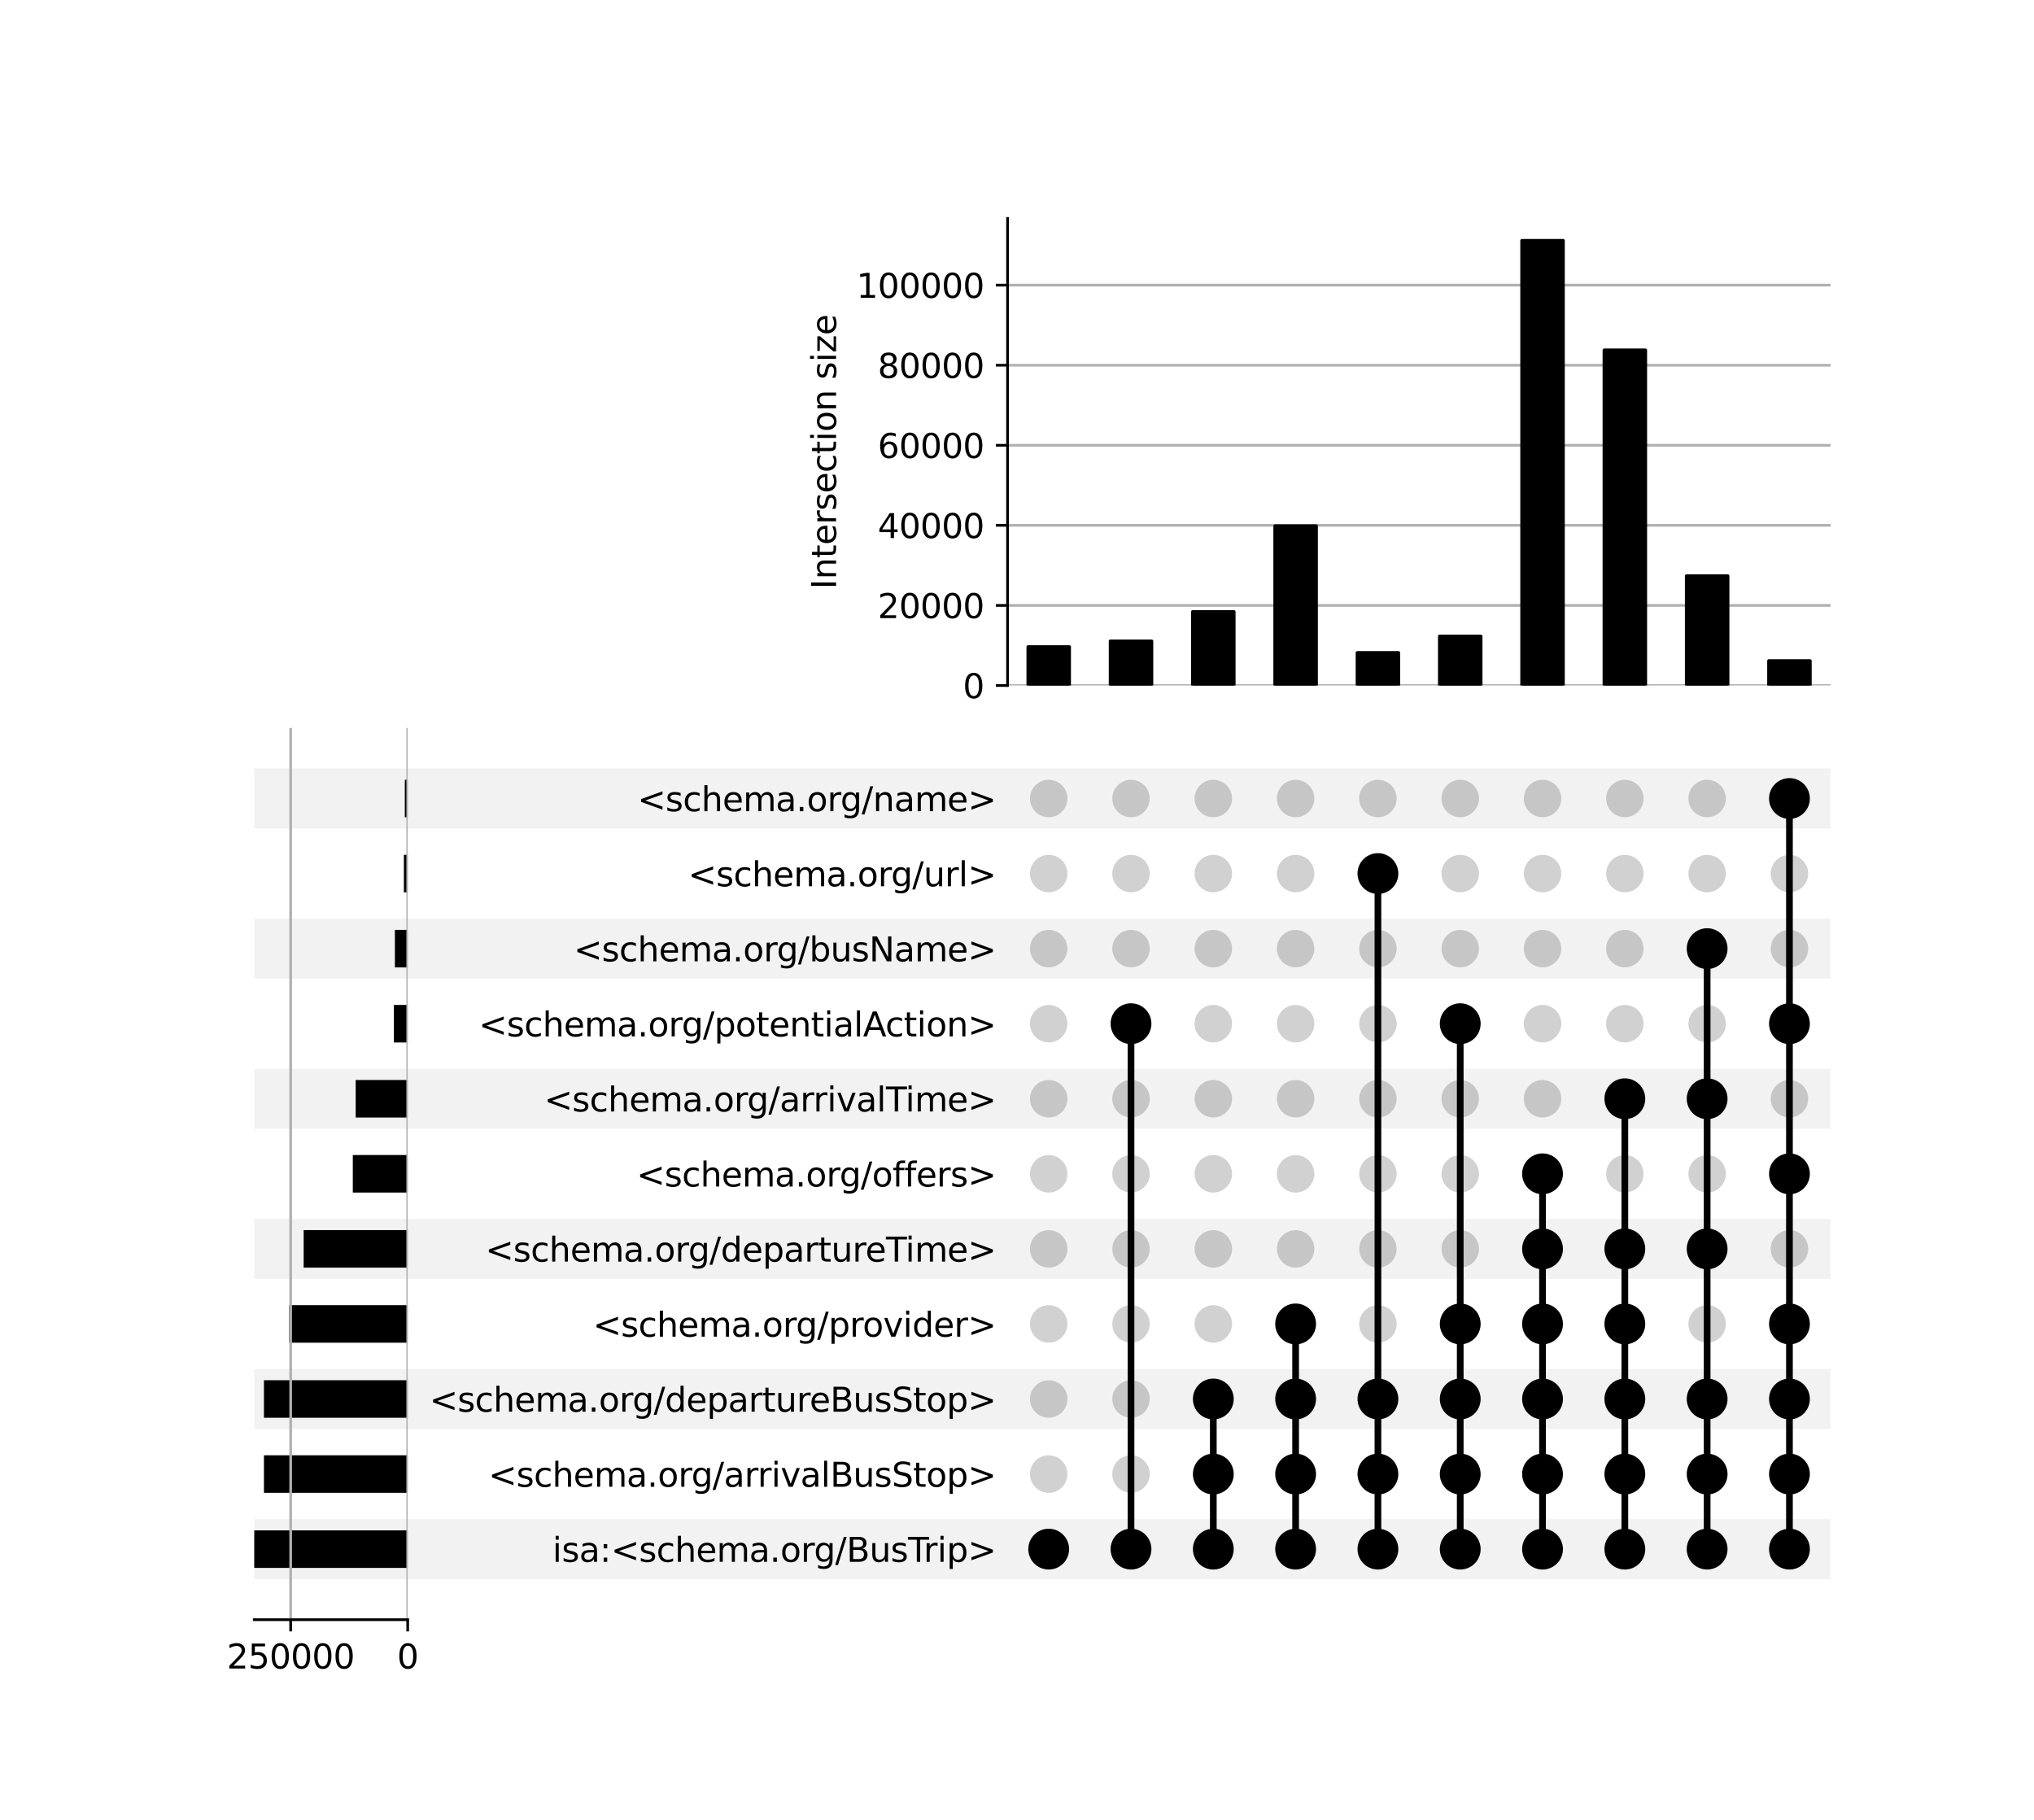 <?xml version="1.0" encoding="utf-8" standalone="no"?>
<!DOCTYPE svg PUBLIC "-//W3C//DTD SVG 1.1//EN"
  "http://www.w3.org/Graphics/SVG/1.1/DTD/svg11.dtd">
<svg xmlns:xlink="http://www.w3.org/1999/xlink" width="608pt" height="544pt" viewBox="0 0 608 544" xmlns="http://www.w3.org/2000/svg" version="1.1">
 <defs>
  <style type="text/css">*{stroke-linejoin: round; stroke-linecap: butt}</style>
 </defs>
 <g id="figure_1">
  <g id="patch_1">
   <path d="M 0 544 
L 608 544 
L 608 0 
L 0 0 
z
" style="fill: #ffffff"/>
  </g>
  <g id="axes_1">
   <g id="patch_2">
    <path d="M 76 472.044 
L 547.2 472.044 
L 547.2 454.093 
L 76 454.093 
z
" clip-path="url(#p429160c56d)" style="fill-opacity: 0.051"/>
   </g>
   <g id="patch_3">
    <path d="M 76 427.168 
L 547.2 427.168 
L 547.2 409.218 
L 76 409.218 
z
" clip-path="url(#p429160c56d)" style="fill-opacity: 0.051"/>
   </g>
   <g id="patch_4">
    <path d="M 76 382.293 
L 547.2 382.293 
L 547.2 364.343 
L 76 364.343 
z
" clip-path="url(#p429160c56d)" style="fill-opacity: 0.051"/>
   </g>
   <g id="patch_5">
    <path d="M 76 337.417 
L 547.2 337.417 
L 547.2 319.467 
L 76 319.467 
z
" clip-path="url(#p429160c56d)" style="fill-opacity: 0.051"/>
   </g>
   <g id="patch_6">
    <path d="M 76 292.542 
L 547.2 292.542 
L 547.2 274.592 
L 76 274.592 
z
" clip-path="url(#p429160c56d)" style="fill-opacity: 0.051"/>
   </g>
   <g id="patch_7">
    <path d="M 76 247.667 
L 547.2 247.667 
L 547.2 229.716 
L 76 229.716 
z
" clip-path="url(#p429160c56d)" style="fill-opacity: 0.051"/>
   </g>
   <g id="matplotlib.axis_1"/>
   <g id="matplotlib.axis_2">
    <g id="ytick_1"/>
    <g id="ytick_2"/>
    <g id="ytick_3"/>
    <g id="ytick_4"/>
    <g id="ytick_5"/>
    <g id="ytick_6"/>
    <g id="ytick_7"/>
    <g id="ytick_8"/>
    <g id="ytick_9"/>
    <g id="ytick_10"/>
    <g id="ytick_11"/>
   </g>
  </g>
  <g id="axes_2">
   <g id="matplotlib.axis_3">
    <g id="ytick_12">
     <g id="line2d_1"/>
     <g id="text_1">
      <!-- isa:&lt;schema.org/BusTrip&gt; -->
      <g transform="translate(165.136 466.868) scale(0.1 -0.1)">
       <defs>
        <path id="DejaVuSans-69" d="M 603 3500 
L 1178 3500 
L 1178 0 
L 603 0 
L 603 3500 
z
M 603 4863 
L 1178 4863 
L 1178 4134 
L 603 4134 
L 603 4863 
z
" transform="scale(0.016)"/>
        <path id="DejaVuSans-73" d="M 2834 3397 
L 2834 2853 
Q 2591 2978 2328 3040 
Q 2066 3103 1784 3103 
Q 1356 3103 1142 2972 
Q 928 2841 928 2578 
Q 928 2378 1081 2264 
Q 1234 2150 1697 2047 
L 1894 2003 
Q 2506 1872 2764 1633 
Q 3022 1394 3022 966 
Q 3022 478 2636 193 
Q 2250 -91 1575 -91 
Q 1294 -91 989 -36 
Q 684 19 347 128 
L 347 722 
Q 666 556 975 473 
Q 1284 391 1588 391 
Q 1994 391 2212 530 
Q 2431 669 2431 922 
Q 2431 1156 2273 1281 
Q 2116 1406 1581 1522 
L 1381 1569 
Q 847 1681 609 1914 
Q 372 2147 372 2553 
Q 372 3047 722 3315 
Q 1072 3584 1716 3584 
Q 2034 3584 2315 3537 
Q 2597 3491 2834 3397 
z
" transform="scale(0.016)"/>
        <path id="DejaVuSans-61" d="M 2194 1759 
Q 1497 1759 1228 1600 
Q 959 1441 959 1056 
Q 959 750 1161 570 
Q 1363 391 1709 391 
Q 2188 391 2477 730 
Q 2766 1069 2766 1631 
L 2766 1759 
L 2194 1759 
z
M 3341 1997 
L 3341 0 
L 2766 0 
L 2766 531 
Q 2569 213 2275 61 
Q 1981 -91 1556 -91 
Q 1019 -91 701 211 
Q 384 513 384 1019 
Q 384 1609 779 1909 
Q 1175 2209 1959 2209 
L 2766 2209 
L 2766 2266 
Q 2766 2663 2505 2880 
Q 2244 3097 1772 3097 
Q 1472 3097 1187 3025 
Q 903 2953 641 2809 
L 641 3341 
Q 956 3463 1253 3523 
Q 1550 3584 1831 3584 
Q 2591 3584 2966 3190 
Q 3341 2797 3341 1997 
z
" transform="scale(0.016)"/>
        <path id="DejaVuSans-3a" d="M 750 794 
L 1409 794 
L 1409 0 
L 750 0 
L 750 794 
z
M 750 3309 
L 1409 3309 
L 1409 2516 
L 750 2516 
L 750 3309 
z
" transform="scale(0.016)"/>
        <path id="DejaVuSans-3c" d="M 4684 3150 
L 1459 2003 
L 4684 863 
L 4684 294 
L 678 1747 
L 678 2266 
L 4684 3719 
L 4684 3150 
z
" transform="scale(0.016)"/>
        <path id="DejaVuSans-63" d="M 3122 3366 
L 3122 2828 
Q 2878 2963 2633 3030 
Q 2388 3097 2138 3097 
Q 1578 3097 1268 2742 
Q 959 2388 959 1747 
Q 959 1106 1268 751 
Q 1578 397 2138 397 
Q 2388 397 2633 464 
Q 2878 531 3122 666 
L 3122 134 
Q 2881 22 2623 -34 
Q 2366 -91 2075 -91 
Q 1284 -91 818 406 
Q 353 903 353 1747 
Q 353 2603 823 3093 
Q 1294 3584 2113 3584 
Q 2378 3584 2631 3529 
Q 2884 3475 3122 3366 
z
" transform="scale(0.016)"/>
        <path id="DejaVuSans-68" d="M 3513 2113 
L 3513 0 
L 2938 0 
L 2938 2094 
Q 2938 2591 2744 2837 
Q 2550 3084 2163 3084 
Q 1697 3084 1428 2787 
Q 1159 2491 1159 1978 
L 1159 0 
L 581 0 
L 581 4863 
L 1159 4863 
L 1159 2956 
Q 1366 3272 1645 3428 
Q 1925 3584 2291 3584 
Q 2894 3584 3203 3211 
Q 3513 2838 3513 2113 
z
" transform="scale(0.016)"/>
        <path id="DejaVuSans-65" d="M 3597 1894 
L 3597 1613 
L 953 1613 
Q 991 1019 1311 708 
Q 1631 397 2203 397 
Q 2534 397 2845 478 
Q 3156 559 3463 722 
L 3463 178 
Q 3153 47 2828 -22 
Q 2503 -91 2169 -91 
Q 1331 -91 842 396 
Q 353 884 353 1716 
Q 353 2575 817 3079 
Q 1281 3584 2069 3584 
Q 2775 3584 3186 3129 
Q 3597 2675 3597 1894 
z
M 3022 2063 
Q 3016 2534 2758 2815 
Q 2500 3097 2075 3097 
Q 1594 3097 1305 2825 
Q 1016 2553 972 2059 
L 3022 2063 
z
" transform="scale(0.016)"/>
        <path id="DejaVuSans-6d" d="M 3328 2828 
Q 3544 3216 3844 3400 
Q 4144 3584 4550 3584 
Q 5097 3584 5394 3201 
Q 5691 2819 5691 2113 
L 5691 0 
L 5113 0 
L 5113 2094 
Q 5113 2597 4934 2840 
Q 4756 3084 4391 3084 
Q 3944 3084 3684 2787 
Q 3425 2491 3425 1978 
L 3425 0 
L 2847 0 
L 2847 2094 
Q 2847 2600 2669 2842 
Q 2491 3084 2119 3084 
Q 1678 3084 1418 2786 
Q 1159 2488 1159 1978 
L 1159 0 
L 581 0 
L 581 3500 
L 1159 3500 
L 1159 2956 
Q 1356 3278 1631 3431 
Q 1906 3584 2284 3584 
Q 2666 3584 2933 3390 
Q 3200 3197 3328 2828 
z
" transform="scale(0.016)"/>
        <path id="DejaVuSans-2e" d="M 684 794 
L 1344 794 
L 1344 0 
L 684 0 
L 684 794 
z
" transform="scale(0.016)"/>
        <path id="DejaVuSans-6f" d="M 1959 3097 
Q 1497 3097 1228 2736 
Q 959 2375 959 1747 
Q 959 1119 1226 758 
Q 1494 397 1959 397 
Q 2419 397 2687 759 
Q 2956 1122 2956 1747 
Q 2956 2369 2687 2733 
Q 2419 3097 1959 3097 
z
M 1959 3584 
Q 2709 3584 3137 3096 
Q 3566 2609 3566 1747 
Q 3566 888 3137 398 
Q 2709 -91 1959 -91 
Q 1206 -91 779 398 
Q 353 888 353 1747 
Q 353 2609 779 3096 
Q 1206 3584 1959 3584 
z
" transform="scale(0.016)"/>
        <path id="DejaVuSans-72" d="M 2631 2963 
Q 2534 3019 2420 3045 
Q 2306 3072 2169 3072 
Q 1681 3072 1420 2755 
Q 1159 2438 1159 1844 
L 1159 0 
L 581 0 
L 581 3500 
L 1159 3500 
L 1159 2956 
Q 1341 3275 1631 3429 
Q 1922 3584 2338 3584 
Q 2397 3584 2469 3576 
Q 2541 3569 2628 3553 
L 2631 2963 
z
" transform="scale(0.016)"/>
        <path id="DejaVuSans-67" d="M 2906 1791 
Q 2906 2416 2648 2759 
Q 2391 3103 1925 3103 
Q 1463 3103 1205 2759 
Q 947 2416 947 1791 
Q 947 1169 1205 825 
Q 1463 481 1925 481 
Q 2391 481 2648 825 
Q 2906 1169 2906 1791 
z
M 3481 434 
Q 3481 -459 3084 -895 
Q 2688 -1331 1869 -1331 
Q 1566 -1331 1297 -1286 
Q 1028 -1241 775 -1147 
L 775 -588 
Q 1028 -725 1275 -790 
Q 1522 -856 1778 -856 
Q 2344 -856 2625 -561 
Q 2906 -266 2906 331 
L 2906 616 
Q 2728 306 2450 153 
Q 2172 0 1784 0 
Q 1141 0 747 490 
Q 353 981 353 1791 
Q 353 2603 747 3093 
Q 1141 3584 1784 3584 
Q 2172 3584 2450 3431 
Q 2728 3278 2906 2969 
L 2906 3500 
L 3481 3500 
L 3481 434 
z
" transform="scale(0.016)"/>
        <path id="DejaVuSans-2f" d="M 1625 4666 
L 2156 4666 
L 531 -594 
L 0 -594 
L 1625 4666 
z
" transform="scale(0.016)"/>
        <path id="DejaVuSans-42" d="M 1259 2228 
L 1259 519 
L 2272 519 
Q 2781 519 3026 730 
Q 3272 941 3272 1375 
Q 3272 1813 3026 2020 
Q 2781 2228 2272 2228 
L 1259 2228 
z
M 1259 4147 
L 1259 2741 
L 2194 2741 
Q 2656 2741 2882 2914 
Q 3109 3088 3109 3444 
Q 3109 3797 2882 3972 
Q 2656 4147 2194 4147 
L 1259 4147 
z
M 628 4666 
L 2241 4666 
Q 2963 4666 3353 4366 
Q 3744 4066 3744 3513 
Q 3744 3084 3544 2831 
Q 3344 2578 2956 2516 
Q 3422 2416 3680 2098 
Q 3938 1781 3938 1306 
Q 3938 681 3513 340 
Q 3088 0 2303 0 
L 628 0 
L 628 4666 
z
" transform="scale(0.016)"/>
        <path id="DejaVuSans-75" d="M 544 1381 
L 544 3500 
L 1119 3500 
L 1119 1403 
Q 1119 906 1312 657 
Q 1506 409 1894 409 
Q 2359 409 2629 706 
Q 2900 1003 2900 1516 
L 2900 3500 
L 3475 3500 
L 3475 0 
L 2900 0 
L 2900 538 
Q 2691 219 2414 64 
Q 2138 -91 1772 -91 
Q 1169 -91 856 284 
Q 544 659 544 1381 
z
M 1991 3584 
L 1991 3584 
z
" transform="scale(0.016)"/>
        <path id="DejaVuSans-54" d="M -19 4666 
L 3928 4666 
L 3928 4134 
L 2272 4134 
L 2272 0 
L 1638 0 
L 1638 4134 
L -19 4134 
L -19 4666 
z
" transform="scale(0.016)"/>
        <path id="DejaVuSans-70" d="M 1159 525 
L 1159 -1331 
L 581 -1331 
L 581 3500 
L 1159 3500 
L 1159 2969 
Q 1341 3281 1617 3432 
Q 1894 3584 2278 3584 
Q 2916 3584 3314 3078 
Q 3713 2572 3713 1747 
Q 3713 922 3314 415 
Q 2916 -91 2278 -91 
Q 1894 -91 1617 61 
Q 1341 213 1159 525 
z
M 3116 1747 
Q 3116 2381 2855 2742 
Q 2594 3103 2138 3103 
Q 1681 3103 1420 2742 
Q 1159 2381 1159 1747 
Q 1159 1113 1420 752 
Q 1681 391 2138 391 
Q 2594 391 2855 752 
Q 3116 1113 3116 1747 
z
" transform="scale(0.016)"/>
        <path id="DejaVuSans-3e" d="M 678 3150 
L 678 3719 
L 4684 2266 
L 4684 1747 
L 678 294 
L 678 863 
L 3897 2003 
L 678 3150 
z
" transform="scale(0.016)"/>
       </defs>
       <use xlink:href="#DejaVuSans-69"/>
       <use xlink:href="#DejaVuSans-73" x="27.783"/>
       <use xlink:href="#DejaVuSans-61" x="79.883"/>
       <use xlink:href="#DejaVuSans-3a" x="141.162"/>
       <use xlink:href="#DejaVuSans-3c" x="174.854"/>
       <use xlink:href="#DejaVuSans-73" x="258.643"/>
       <use xlink:href="#DejaVuSans-63" x="310.742"/>
       <use xlink:href="#DejaVuSans-68" x="365.723"/>
       <use xlink:href="#DejaVuSans-65" x="429.102"/>
       <use xlink:href="#DejaVuSans-6d" x="490.625"/>
       <use xlink:href="#DejaVuSans-61" x="588.037"/>
       <use xlink:href="#DejaVuSans-2e" x="649.316"/>
       <use xlink:href="#DejaVuSans-6f" x="681.104"/>
       <use xlink:href="#DejaVuSans-72" x="742.285"/>
       <use xlink:href="#DejaVuSans-67" x="781.648"/>
       <use xlink:href="#DejaVuSans-2f" x="845.125"/>
       <use xlink:href="#DejaVuSans-42" x="878.816"/>
       <use xlink:href="#DejaVuSans-75" x="947.42"/>
       <use xlink:href="#DejaVuSans-73" x="1010.799"/>
       <use xlink:href="#DejaVuSans-54" x="1062.898"/>
       <use xlink:href="#DejaVuSans-72" x="1109.232"/>
       <use xlink:href="#DejaVuSans-69" x="1150.346"/>
       <use xlink:href="#DejaVuSans-70" x="1178.129"/>
       <use xlink:href="#DejaVuSans-3e" x="1241.605"/>
      </g>
     </g>
    </g>
    <g id="ytick_13">
     <g id="line2d_2"/>
     <g id="text_2">
      <!-- &lt;schema.org/arrivalBusStop&gt; -->
      <g transform="translate(145.977 444.43) scale(0.1 -0.1)">
       <defs>
        <path id="DejaVuSans-76" d="M 191 3500 
L 800 3500 
L 1894 563 
L 2988 3500 
L 3597 3500 
L 2284 0 
L 1503 0 
L 191 3500 
z
" transform="scale(0.016)"/>
        <path id="DejaVuSans-6c" d="M 603 4863 
L 1178 4863 
L 1178 0 
L 603 0 
L 603 4863 
z
" transform="scale(0.016)"/>
        <path id="DejaVuSans-53" d="M 3425 4513 
L 3425 3897 
Q 3066 4069 2747 4153 
Q 2428 4238 2131 4238 
Q 1616 4238 1336 4038 
Q 1056 3838 1056 3469 
Q 1056 3159 1242 3001 
Q 1428 2844 1947 2747 
L 2328 2669 
Q 3034 2534 3370 2195 
Q 3706 1856 3706 1288 
Q 3706 609 3251 259 
Q 2797 -91 1919 -91 
Q 1588 -91 1214 -16 
Q 841 59 441 206 
L 441 856 
Q 825 641 1194 531 
Q 1563 422 1919 422 
Q 2459 422 2753 634 
Q 3047 847 3047 1241 
Q 3047 1584 2836 1778 
Q 2625 1972 2144 2069 
L 1759 2144 
Q 1053 2284 737 2584 
Q 422 2884 422 3419 
Q 422 4038 858 4394 
Q 1294 4750 2059 4750 
Q 2388 4750 2728 4690 
Q 3069 4631 3425 4513 
z
" transform="scale(0.016)"/>
        <path id="DejaVuSans-74" d="M 1172 4494 
L 1172 3500 
L 2356 3500 
L 2356 3053 
L 1172 3053 
L 1172 1153 
Q 1172 725 1289 603 
Q 1406 481 1766 481 
L 2356 481 
L 2356 0 
L 1766 0 
Q 1100 0 847 248 
Q 594 497 594 1153 
L 594 3053 
L 172 3053 
L 172 3500 
L 594 3500 
L 594 4494 
L 1172 4494 
z
" transform="scale(0.016)"/>
       </defs>
       <use xlink:href="#DejaVuSans-3c"/>
       <use xlink:href="#DejaVuSans-73" x="83.789"/>
       <use xlink:href="#DejaVuSans-63" x="135.889"/>
       <use xlink:href="#DejaVuSans-68" x="190.869"/>
       <use xlink:href="#DejaVuSans-65" x="254.248"/>
       <use xlink:href="#DejaVuSans-6d" x="315.771"/>
       <use xlink:href="#DejaVuSans-61" x="413.184"/>
       <use xlink:href="#DejaVuSans-2e" x="474.463"/>
       <use xlink:href="#DejaVuSans-6f" x="506.25"/>
       <use xlink:href="#DejaVuSans-72" x="567.432"/>
       <use xlink:href="#DejaVuSans-67" x="606.795"/>
       <use xlink:href="#DejaVuSans-2f" x="670.271"/>
       <use xlink:href="#DejaVuSans-61" x="703.963"/>
       <use xlink:href="#DejaVuSans-72" x="765.242"/>
       <use xlink:href="#DejaVuSans-72" x="804.605"/>
       <use xlink:href="#DejaVuSans-69" x="845.719"/>
       <use xlink:href="#DejaVuSans-76" x="873.502"/>
       <use xlink:href="#DejaVuSans-61" x="932.682"/>
       <use xlink:href="#DejaVuSans-6c" x="993.961"/>
       <use xlink:href="#DejaVuSans-42" x="1021.744"/>
       <use xlink:href="#DejaVuSans-75" x="1090.348"/>
       <use xlink:href="#DejaVuSans-73" x="1153.727"/>
       <use xlink:href="#DejaVuSans-53" x="1205.826"/>
       <use xlink:href="#DejaVuSans-74" x="1269.303"/>
       <use xlink:href="#DejaVuSans-6f" x="1308.512"/>
       <use xlink:href="#DejaVuSans-70" x="1369.693"/>
       <use xlink:href="#DejaVuSans-3e" x="1433.17"/>
      </g>
     </g>
    </g>
    <g id="ytick_14">
     <g id="line2d_3"/>
     <g id="text_3">
      <!-- &lt;schema.org/departureBusStop&gt; -->
      <g transform="translate(128.369 421.992) scale(0.1 -0.1)">
       <defs>
        <path id="DejaVuSans-64" d="M 2906 2969 
L 2906 4863 
L 3481 4863 
L 3481 0 
L 2906 0 
L 2906 525 
Q 2725 213 2448 61 
Q 2172 -91 1784 -91 
Q 1150 -91 751 415 
Q 353 922 353 1747 
Q 353 2572 751 3078 
Q 1150 3584 1784 3584 
Q 2172 3584 2448 3432 
Q 2725 3281 2906 2969 
z
M 947 1747 
Q 947 1113 1208 752 
Q 1469 391 1925 391 
Q 2381 391 2643 752 
Q 2906 1113 2906 1747 
Q 2906 2381 2643 2742 
Q 2381 3103 1925 3103 
Q 1469 3103 1208 2742 
Q 947 2381 947 1747 
z
" transform="scale(0.016)"/>
       </defs>
       <use xlink:href="#DejaVuSans-3c"/>
       <use xlink:href="#DejaVuSans-73" x="83.789"/>
       <use xlink:href="#DejaVuSans-63" x="135.889"/>
       <use xlink:href="#DejaVuSans-68" x="190.869"/>
       <use xlink:href="#DejaVuSans-65" x="254.248"/>
       <use xlink:href="#DejaVuSans-6d" x="315.771"/>
       <use xlink:href="#DejaVuSans-61" x="413.184"/>
       <use xlink:href="#DejaVuSans-2e" x="474.463"/>
       <use xlink:href="#DejaVuSans-6f" x="506.25"/>
       <use xlink:href="#DejaVuSans-72" x="567.432"/>
       <use xlink:href="#DejaVuSans-67" x="606.795"/>
       <use xlink:href="#DejaVuSans-2f" x="670.271"/>
       <use xlink:href="#DejaVuSans-64" x="703.963"/>
       <use xlink:href="#DejaVuSans-65" x="767.439"/>
       <use xlink:href="#DejaVuSans-70" x="828.963"/>
       <use xlink:href="#DejaVuSans-61" x="892.439"/>
       <use xlink:href="#DejaVuSans-72" x="953.719"/>
       <use xlink:href="#DejaVuSans-74" x="994.832"/>
       <use xlink:href="#DejaVuSans-75" x="1034.041"/>
       <use xlink:href="#DejaVuSans-72" x="1097.42"/>
       <use xlink:href="#DejaVuSans-65" x="1136.283"/>
       <use xlink:href="#DejaVuSans-42" x="1197.807"/>
       <use xlink:href="#DejaVuSans-75" x="1266.41"/>
       <use xlink:href="#DejaVuSans-73" x="1329.789"/>
       <use xlink:href="#DejaVuSans-53" x="1381.889"/>
       <use xlink:href="#DejaVuSans-74" x="1445.365"/>
       <use xlink:href="#DejaVuSans-6f" x="1484.574"/>
       <use xlink:href="#DejaVuSans-70" x="1545.756"/>
       <use xlink:href="#DejaVuSans-3e" x="1609.232"/>
      </g>
     </g>
    </g>
    <g id="ytick_15">
     <g id="line2d_4"/>
     <g id="text_4">
      <!-- &lt;schema.org/provider&gt; -->
      <g transform="translate(177.236 399.555) scale(0.1 -0.1)">
       <use xlink:href="#DejaVuSans-3c"/>
       <use xlink:href="#DejaVuSans-73" x="83.789"/>
       <use xlink:href="#DejaVuSans-63" x="135.889"/>
       <use xlink:href="#DejaVuSans-68" x="190.869"/>
       <use xlink:href="#DejaVuSans-65" x="254.248"/>
       <use xlink:href="#DejaVuSans-6d" x="315.771"/>
       <use xlink:href="#DejaVuSans-61" x="413.184"/>
       <use xlink:href="#DejaVuSans-2e" x="474.463"/>
       <use xlink:href="#DejaVuSans-6f" x="506.25"/>
       <use xlink:href="#DejaVuSans-72" x="567.432"/>
       <use xlink:href="#DejaVuSans-67" x="606.795"/>
       <use xlink:href="#DejaVuSans-2f" x="670.271"/>
       <use xlink:href="#DejaVuSans-70" x="703.963"/>
       <use xlink:href="#DejaVuSans-72" x="767.439"/>
       <use xlink:href="#DejaVuSans-6f" x="806.303"/>
       <use xlink:href="#DejaVuSans-76" x="867.484"/>
       <use xlink:href="#DejaVuSans-69" x="926.664"/>
       <use xlink:href="#DejaVuSans-64" x="954.447"/>
       <use xlink:href="#DejaVuSans-65" x="1017.924"/>
       <use xlink:href="#DejaVuSans-72" x="1079.447"/>
       <use xlink:href="#DejaVuSans-3e" x="1120.561"/>
      </g>
     </g>
    </g>
    <g id="ytick_16">
     <g id="line2d_5"/>
     <g id="text_5">
      <!-- &lt;schema.org/departureTime&gt; -->
      <g transform="translate(145.046 377.117) scale(0.1 -0.1)">
       <use xlink:href="#DejaVuSans-3c"/>
       <use xlink:href="#DejaVuSans-73" x="83.789"/>
       <use xlink:href="#DejaVuSans-63" x="135.889"/>
       <use xlink:href="#DejaVuSans-68" x="190.869"/>
       <use xlink:href="#DejaVuSans-65" x="254.248"/>
       <use xlink:href="#DejaVuSans-6d" x="315.771"/>
       <use xlink:href="#DejaVuSans-61" x="413.184"/>
       <use xlink:href="#DejaVuSans-2e" x="474.463"/>
       <use xlink:href="#DejaVuSans-6f" x="506.25"/>
       <use xlink:href="#DejaVuSans-72" x="567.432"/>
       <use xlink:href="#DejaVuSans-67" x="606.795"/>
       <use xlink:href="#DejaVuSans-2f" x="670.271"/>
       <use xlink:href="#DejaVuSans-64" x="703.963"/>
       <use xlink:href="#DejaVuSans-65" x="767.439"/>
       <use xlink:href="#DejaVuSans-70" x="828.963"/>
       <use xlink:href="#DejaVuSans-61" x="892.439"/>
       <use xlink:href="#DejaVuSans-72" x="953.719"/>
       <use xlink:href="#DejaVuSans-74" x="994.832"/>
       <use xlink:href="#DejaVuSans-75" x="1034.041"/>
       <use xlink:href="#DejaVuSans-72" x="1097.42"/>
       <use xlink:href="#DejaVuSans-65" x="1136.283"/>
       <use xlink:href="#DejaVuSans-54" x="1197.807"/>
       <use xlink:href="#DejaVuSans-69" x="1255.766"/>
       <use xlink:href="#DejaVuSans-6d" x="1283.549"/>
       <use xlink:href="#DejaVuSans-65" x="1380.961"/>
       <use xlink:href="#DejaVuSans-3e" x="1442.484"/>
      </g>
     </g>
    </g>
    <g id="ytick_17">
     <g id="line2d_6"/>
     <g id="text_6">
      <!-- &lt;schema.org/offers&gt; -->
      <g transform="translate(190.266 354.679) scale(0.1 -0.1)">
       <defs>
        <path id="DejaVuSans-66" d="M 2375 4863 
L 2375 4384 
L 1825 4384 
Q 1516 4384 1395 4259 
Q 1275 4134 1275 3809 
L 1275 3500 
L 2222 3500 
L 2222 3053 
L 1275 3053 
L 1275 0 
L 697 0 
L 697 3053 
L 147 3053 
L 147 3500 
L 697 3500 
L 697 3744 
Q 697 4328 969 4595 
Q 1241 4863 1831 4863 
L 2375 4863 
z
" transform="scale(0.016)"/>
       </defs>
       <use xlink:href="#DejaVuSans-3c"/>
       <use xlink:href="#DejaVuSans-73" x="83.789"/>
       <use xlink:href="#DejaVuSans-63" x="135.889"/>
       <use xlink:href="#DejaVuSans-68" x="190.869"/>
       <use xlink:href="#DejaVuSans-65" x="254.248"/>
       <use xlink:href="#DejaVuSans-6d" x="315.771"/>
       <use xlink:href="#DejaVuSans-61" x="413.184"/>
       <use xlink:href="#DejaVuSans-2e" x="474.463"/>
       <use xlink:href="#DejaVuSans-6f" x="506.25"/>
       <use xlink:href="#DejaVuSans-72" x="567.432"/>
       <use xlink:href="#DejaVuSans-67" x="606.795"/>
       <use xlink:href="#DejaVuSans-2f" x="670.271"/>
       <use xlink:href="#DejaVuSans-6f" x="703.963"/>
       <use xlink:href="#DejaVuSans-66" x="765.145"/>
       <use xlink:href="#DejaVuSans-66" x="800.35"/>
       <use xlink:href="#DejaVuSans-65" x="835.555"/>
       <use xlink:href="#DejaVuSans-72" x="897.078"/>
       <use xlink:href="#DejaVuSans-73" x="938.191"/>
       <use xlink:href="#DejaVuSans-3e" x="990.291"/>
      </g>
     </g>
    </g>
    <g id="ytick_18">
     <g id="line2d_7"/>
     <g id="text_7">
      <!-- &lt;schema.org/arrivalTime&gt; -->
      <g transform="translate(162.653 332.242) scale(0.1 -0.1)">
       <use xlink:href="#DejaVuSans-3c"/>
       <use xlink:href="#DejaVuSans-73" x="83.789"/>
       <use xlink:href="#DejaVuSans-63" x="135.889"/>
       <use xlink:href="#DejaVuSans-68" x="190.869"/>
       <use xlink:href="#DejaVuSans-65" x="254.248"/>
       <use xlink:href="#DejaVuSans-6d" x="315.771"/>
       <use xlink:href="#DejaVuSans-61" x="413.184"/>
       <use xlink:href="#DejaVuSans-2e" x="474.463"/>
       <use xlink:href="#DejaVuSans-6f" x="506.25"/>
       <use xlink:href="#DejaVuSans-72" x="567.432"/>
       <use xlink:href="#DejaVuSans-67" x="606.795"/>
       <use xlink:href="#DejaVuSans-2f" x="670.271"/>
       <use xlink:href="#DejaVuSans-61" x="703.963"/>
       <use xlink:href="#DejaVuSans-72" x="765.242"/>
       <use xlink:href="#DejaVuSans-72" x="804.605"/>
       <use xlink:href="#DejaVuSans-69" x="845.719"/>
       <use xlink:href="#DejaVuSans-76" x="873.502"/>
       <use xlink:href="#DejaVuSans-61" x="932.682"/>
       <use xlink:href="#DejaVuSans-6c" x="993.961"/>
       <use xlink:href="#DejaVuSans-54" x="1021.744"/>
       <use xlink:href="#DejaVuSans-69" x="1079.703"/>
       <use xlink:href="#DejaVuSans-6d" x="1107.486"/>
       <use xlink:href="#DejaVuSans-65" x="1204.898"/>
       <use xlink:href="#DejaVuSans-3e" x="1266.422"/>
      </g>
     </g>
    </g>
    <g id="ytick_19">
     <g id="line2d_8"/>
     <g id="text_8">
      <!-- &lt;schema.org/potentialAction&gt; -->
      <g transform="translate(143.097 309.804) scale(0.1 -0.1)">
       <defs>
        <path id="DejaVuSans-6e" d="M 3513 2113 
L 3513 0 
L 2938 0 
L 2938 2094 
Q 2938 2591 2744 2837 
Q 2550 3084 2163 3084 
Q 1697 3084 1428 2787 
Q 1159 2491 1159 1978 
L 1159 0 
L 581 0 
L 581 3500 
L 1159 3500 
L 1159 2956 
Q 1366 3272 1645 3428 
Q 1925 3584 2291 3584 
Q 2894 3584 3203 3211 
Q 3513 2838 3513 2113 
z
" transform="scale(0.016)"/>
        <path id="DejaVuSans-41" d="M 2188 4044 
L 1331 1722 
L 3047 1722 
L 2188 4044 
z
M 1831 4666 
L 2547 4666 
L 4325 0 
L 3669 0 
L 3244 1197 
L 1141 1197 
L 716 0 
L 50 0 
L 1831 4666 
z
" transform="scale(0.016)"/>
       </defs>
       <use xlink:href="#DejaVuSans-3c"/>
       <use xlink:href="#DejaVuSans-73" x="83.789"/>
       <use xlink:href="#DejaVuSans-63" x="135.889"/>
       <use xlink:href="#DejaVuSans-68" x="190.869"/>
       <use xlink:href="#DejaVuSans-65" x="254.248"/>
       <use xlink:href="#DejaVuSans-6d" x="315.771"/>
       <use xlink:href="#DejaVuSans-61" x="413.184"/>
       <use xlink:href="#DejaVuSans-2e" x="474.463"/>
       <use xlink:href="#DejaVuSans-6f" x="506.25"/>
       <use xlink:href="#DejaVuSans-72" x="567.432"/>
       <use xlink:href="#DejaVuSans-67" x="606.795"/>
       <use xlink:href="#DejaVuSans-2f" x="670.271"/>
       <use xlink:href="#DejaVuSans-70" x="703.963"/>
       <use xlink:href="#DejaVuSans-6f" x="767.439"/>
       <use xlink:href="#DejaVuSans-74" x="828.621"/>
       <use xlink:href="#DejaVuSans-65" x="867.83"/>
       <use xlink:href="#DejaVuSans-6e" x="929.354"/>
       <use xlink:href="#DejaVuSans-74" x="992.732"/>
       <use xlink:href="#DejaVuSans-69" x="1031.941"/>
       <use xlink:href="#DejaVuSans-61" x="1059.725"/>
       <use xlink:href="#DejaVuSans-6c" x="1121.004"/>
       <use xlink:href="#DejaVuSans-41" x="1148.787"/>
       <use xlink:href="#DejaVuSans-63" x="1215.445"/>
       <use xlink:href="#DejaVuSans-74" x="1270.426"/>
       <use xlink:href="#DejaVuSans-69" x="1309.635"/>
       <use xlink:href="#DejaVuSans-6f" x="1337.418"/>
       <use xlink:href="#DejaVuSans-6e" x="1398.6"/>
       <use xlink:href="#DejaVuSans-3e" x="1461.979"/>
      </g>
     </g>
    </g>
    <g id="ytick_20">
     <g id="line2d_9"/>
     <g id="text_9">
      <!-- &lt;schema.org/busName&gt; -->
      <g transform="translate(171.5 287.366) scale(0.1 -0.1)">
       <defs>
        <path id="DejaVuSans-62" d="M 3116 1747 
Q 3116 2381 2855 2742 
Q 2594 3103 2138 3103 
Q 1681 3103 1420 2742 
Q 1159 2381 1159 1747 
Q 1159 1113 1420 752 
Q 1681 391 2138 391 
Q 2594 391 2855 752 
Q 3116 1113 3116 1747 
z
M 1159 2969 
Q 1341 3281 1617 3432 
Q 1894 3584 2278 3584 
Q 2916 3584 3314 3078 
Q 3713 2572 3713 1747 
Q 3713 922 3314 415 
Q 2916 -91 2278 -91 
Q 1894 -91 1617 61 
Q 1341 213 1159 525 
L 1159 0 
L 581 0 
L 581 4863 
L 1159 4863 
L 1159 2969 
z
" transform="scale(0.016)"/>
        <path id="DejaVuSans-4e" d="M 628 4666 
L 1478 4666 
L 3547 763 
L 3547 4666 
L 4159 4666 
L 4159 0 
L 3309 0 
L 1241 3903 
L 1241 0 
L 628 0 
L 628 4666 
z
" transform="scale(0.016)"/>
       </defs>
       <use xlink:href="#DejaVuSans-3c"/>
       <use xlink:href="#DejaVuSans-73" x="83.789"/>
       <use xlink:href="#DejaVuSans-63" x="135.889"/>
       <use xlink:href="#DejaVuSans-68" x="190.869"/>
       <use xlink:href="#DejaVuSans-65" x="254.248"/>
       <use xlink:href="#DejaVuSans-6d" x="315.771"/>
       <use xlink:href="#DejaVuSans-61" x="413.184"/>
       <use xlink:href="#DejaVuSans-2e" x="474.463"/>
       <use xlink:href="#DejaVuSans-6f" x="506.25"/>
       <use xlink:href="#DejaVuSans-72" x="567.432"/>
       <use xlink:href="#DejaVuSans-67" x="606.795"/>
       <use xlink:href="#DejaVuSans-2f" x="670.271"/>
       <use xlink:href="#DejaVuSans-62" x="703.963"/>
       <use xlink:href="#DejaVuSans-75" x="767.439"/>
       <use xlink:href="#DejaVuSans-73" x="830.818"/>
       <use xlink:href="#DejaVuSans-4e" x="882.918"/>
       <use xlink:href="#DejaVuSans-61" x="957.723"/>
       <use xlink:href="#DejaVuSans-6d" x="1019.002"/>
       <use xlink:href="#DejaVuSans-65" x="1116.414"/>
       <use xlink:href="#DejaVuSans-3e" x="1177.938"/>
      </g>
     </g>
    </g>
    <g id="ytick_21">
     <g id="line2d_10"/>
     <g id="text_10">
      <!-- &lt;schema.org/url&gt; -->
      <g transform="translate(205.672 264.928) scale(0.1 -0.1)">
       <use xlink:href="#DejaVuSans-3c"/>
       <use xlink:href="#DejaVuSans-73" x="83.789"/>
       <use xlink:href="#DejaVuSans-63" x="135.889"/>
       <use xlink:href="#DejaVuSans-68" x="190.869"/>
       <use xlink:href="#DejaVuSans-65" x="254.248"/>
       <use xlink:href="#DejaVuSans-6d" x="315.771"/>
       <use xlink:href="#DejaVuSans-61" x="413.184"/>
       <use xlink:href="#DejaVuSans-2e" x="474.463"/>
       <use xlink:href="#DejaVuSans-6f" x="506.25"/>
       <use xlink:href="#DejaVuSans-72" x="567.432"/>
       <use xlink:href="#DejaVuSans-67" x="606.795"/>
       <use xlink:href="#DejaVuSans-2f" x="670.271"/>
       <use xlink:href="#DejaVuSans-75" x="703.963"/>
       <use xlink:href="#DejaVuSans-72" x="767.342"/>
       <use xlink:href="#DejaVuSans-6c" x="808.455"/>
       <use xlink:href="#DejaVuSans-3e" x="836.238"/>
      </g>
     </g>
    </g>
    <g id="ytick_22">
     <g id="line2d_11"/>
     <g id="text_11">
      <!-- &lt;schema.org/name&gt; -->
      <g transform="translate(190.539 242.491) scale(0.1 -0.1)">
       <use xlink:href="#DejaVuSans-3c"/>
       <use xlink:href="#DejaVuSans-73" x="83.789"/>
       <use xlink:href="#DejaVuSans-63" x="135.889"/>
       <use xlink:href="#DejaVuSans-68" x="190.869"/>
       <use xlink:href="#DejaVuSans-65" x="254.248"/>
       <use xlink:href="#DejaVuSans-6d" x="315.771"/>
       <use xlink:href="#DejaVuSans-61" x="413.184"/>
       <use xlink:href="#DejaVuSans-2e" x="474.463"/>
       <use xlink:href="#DejaVuSans-6f" x="506.25"/>
       <use xlink:href="#DejaVuSans-72" x="567.432"/>
       <use xlink:href="#DejaVuSans-67" x="606.795"/>
       <use xlink:href="#DejaVuSans-2f" x="670.271"/>
       <use xlink:href="#DejaVuSans-6e" x="703.963"/>
       <use xlink:href="#DejaVuSans-61" x="767.342"/>
       <use xlink:href="#DejaVuSans-6d" x="828.621"/>
       <use xlink:href="#DejaVuSans-65" x="926.033"/>
       <use xlink:href="#DejaVuSans-3e" x="987.557"/>
      </g>
     </g>
    </g>
   </g>
   <g id="LineCollection_1">
    <path d="M 313.476 463.069 
L 313.476 463.069 
" clip-path="url(#pb3615f47fd)" style="fill: none; stroke: #000000; stroke-width: 2"/>
    <path d="M 338.079 463.069 
L 338.079 306.005 
" clip-path="url(#pb3615f47fd)" style="fill: none; stroke: #000000; stroke-width: 2"/>
    <path d="M 362.681 463.069 
L 362.681 418.193 
" clip-path="url(#pb3615f47fd)" style="fill: none; stroke: #000000; stroke-width: 2"/>
    <path d="M 387.284 463.069 
L 387.284 395.755 
" clip-path="url(#pb3615f47fd)" style="fill: none; stroke: #000000; stroke-width: 2"/>
    <path d="M 411.886 463.069 
L 411.886 261.129 
" clip-path="url(#pb3615f47fd)" style="fill: none; stroke: #000000; stroke-width: 2"/>
    <path d="M 436.489 463.069 
L 436.489 306.005 
" clip-path="url(#pb3615f47fd)" style="fill: none; stroke: #000000; stroke-width: 2"/>
    <path d="M 461.091 463.069 
L 461.091 350.88 
" clip-path="url(#pb3615f47fd)" style="fill: none; stroke: #000000; stroke-width: 2"/>
    <path d="M 485.694 463.069 
L 485.694 328.442 
" clip-path="url(#pb3615f47fd)" style="fill: none; stroke: #000000; stroke-width: 2"/>
    <path d="M 510.296 463.069 
L 510.296 283.567 
" clip-path="url(#pb3615f47fd)" style="fill: none; stroke: #000000; stroke-width: 2"/>
    <path d="M 534.899 463.069 
L 534.899 238.691 
" clip-path="url(#pb3615f47fd)" style="fill: none; stroke: #000000; stroke-width: 2"/>
   </g>
   <g id="PathCollection_1">
    <defs>
     <path id="C0_0_cd1669ff3c" d="M 0 5.6 
C 1.485 5.6 2.91 5.01 3.96 3.96 
C 5.01 2.91 5.6 1.485 5.6 -0 
C 5.6 -1.485 5.01 -2.91 3.96 -3.96 
C 2.91 -5.01 1.485 -5.6 0 -5.6 
C -1.485 -5.6 -2.91 -5.01 -3.96 -3.96 
C -5.01 -2.91 -5.6 -1.485 -5.6 0 
C -5.6 1.485 -5.01 2.91 -3.96 3.96 
C -2.91 5.01 -1.485 5.6 0 5.6 
z
"/>
    </defs>
    <g clip-path="url(#pb3615f47fd)">
     <use xlink:href="#C0_0_cd1669ff3c" x="313.476" y="463.069" style="stroke: #000000"/>
    </g>
    <g clip-path="url(#pb3615f47fd)">
     <use xlink:href="#C0_0_cd1669ff3c" x="313.476" y="440.631" style="fill-opacity: 0.18"/>
    </g>
    <g clip-path="url(#pb3615f47fd)">
     <use xlink:href="#C0_0_cd1669ff3c" x="313.476" y="418.193" style="fill-opacity: 0.18"/>
    </g>
    <g clip-path="url(#pb3615f47fd)">
     <use xlink:href="#C0_0_cd1669ff3c" x="313.476" y="395.755" style="fill-opacity: 0.18"/>
    </g>
    <g clip-path="url(#pb3615f47fd)">
     <use xlink:href="#C0_0_cd1669ff3c" x="313.476" y="373.318" style="fill-opacity: 0.18"/>
    </g>
    <g clip-path="url(#pb3615f47fd)">
     <use xlink:href="#C0_0_cd1669ff3c" x="313.476" y="350.88" style="fill-opacity: 0.18"/>
    </g>
    <g clip-path="url(#pb3615f47fd)">
     <use xlink:href="#C0_0_cd1669ff3c" x="313.476" y="328.442" style="fill-opacity: 0.18"/>
    </g>
    <g clip-path="url(#pb3615f47fd)">
     <use xlink:href="#C0_0_cd1669ff3c" x="313.476" y="306.005" style="fill-opacity: 0.18"/>
    </g>
    <g clip-path="url(#pb3615f47fd)">
     <use xlink:href="#C0_0_cd1669ff3c" x="313.476" y="283.567" style="fill-opacity: 0.18"/>
    </g>
    <g clip-path="url(#pb3615f47fd)">
     <use xlink:href="#C0_0_cd1669ff3c" x="313.476" y="261.129" style="fill-opacity: 0.18"/>
    </g>
    <g clip-path="url(#pb3615f47fd)">
     <use xlink:href="#C0_0_cd1669ff3c" x="313.476" y="238.691" style="fill-opacity: 0.18"/>
    </g>
    <g clip-path="url(#pb3615f47fd)">
     <use xlink:href="#C0_0_cd1669ff3c" x="338.079" y="463.069" style="stroke: #000000"/>
    </g>
    <g clip-path="url(#pb3615f47fd)">
     <use xlink:href="#C0_0_cd1669ff3c" x="338.079" y="440.631" style="fill-opacity: 0.18"/>
    </g>
    <g clip-path="url(#pb3615f47fd)">
     <use xlink:href="#C0_0_cd1669ff3c" x="338.079" y="418.193" style="fill-opacity: 0.18"/>
    </g>
    <g clip-path="url(#pb3615f47fd)">
     <use xlink:href="#C0_0_cd1669ff3c" x="338.079" y="395.755" style="fill-opacity: 0.18"/>
    </g>
    <g clip-path="url(#pb3615f47fd)">
     <use xlink:href="#C0_0_cd1669ff3c" x="338.079" y="373.318" style="fill-opacity: 0.18"/>
    </g>
    <g clip-path="url(#pb3615f47fd)">
     <use xlink:href="#C0_0_cd1669ff3c" x="338.079" y="350.88" style="fill-opacity: 0.18"/>
    </g>
    <g clip-path="url(#pb3615f47fd)">
     <use xlink:href="#C0_0_cd1669ff3c" x="338.079" y="328.442" style="fill-opacity: 0.18"/>
    </g>
    <g clip-path="url(#pb3615f47fd)">
     <use xlink:href="#C0_0_cd1669ff3c" x="338.079" y="306.005" style="stroke: #000000"/>
    </g>
    <g clip-path="url(#pb3615f47fd)">
     <use xlink:href="#C0_0_cd1669ff3c" x="338.079" y="283.567" style="fill-opacity: 0.18"/>
    </g>
    <g clip-path="url(#pb3615f47fd)">
     <use xlink:href="#C0_0_cd1669ff3c" x="338.079" y="261.129" style="fill-opacity: 0.18"/>
    </g>
    <g clip-path="url(#pb3615f47fd)">
     <use xlink:href="#C0_0_cd1669ff3c" x="338.079" y="238.691" style="fill-opacity: 0.18"/>
    </g>
    <g clip-path="url(#pb3615f47fd)">
     <use xlink:href="#C0_0_cd1669ff3c" x="362.681" y="463.069" style="stroke: #000000"/>
    </g>
    <g clip-path="url(#pb3615f47fd)">
     <use xlink:href="#C0_0_cd1669ff3c" x="362.681" y="440.631" style="stroke: #000000"/>
    </g>
    <g clip-path="url(#pb3615f47fd)">
     <use xlink:href="#C0_0_cd1669ff3c" x="362.681" y="418.193" style="stroke: #000000"/>
    </g>
    <g clip-path="url(#pb3615f47fd)">
     <use xlink:href="#C0_0_cd1669ff3c" x="362.681" y="395.755" style="fill-opacity: 0.18"/>
    </g>
    <g clip-path="url(#pb3615f47fd)">
     <use xlink:href="#C0_0_cd1669ff3c" x="362.681" y="373.318" style="fill-opacity: 0.18"/>
    </g>
    <g clip-path="url(#pb3615f47fd)">
     <use xlink:href="#C0_0_cd1669ff3c" x="362.681" y="350.88" style="fill-opacity: 0.18"/>
    </g>
    <g clip-path="url(#pb3615f47fd)">
     <use xlink:href="#C0_0_cd1669ff3c" x="362.681" y="328.442" style="fill-opacity: 0.18"/>
    </g>
    <g clip-path="url(#pb3615f47fd)">
     <use xlink:href="#C0_0_cd1669ff3c" x="362.681" y="306.005" style="fill-opacity: 0.18"/>
    </g>
    <g clip-path="url(#pb3615f47fd)">
     <use xlink:href="#C0_0_cd1669ff3c" x="362.681" y="283.567" style="fill-opacity: 0.18"/>
    </g>
    <g clip-path="url(#pb3615f47fd)">
     <use xlink:href="#C0_0_cd1669ff3c" x="362.681" y="261.129" style="fill-opacity: 0.18"/>
    </g>
    <g clip-path="url(#pb3615f47fd)">
     <use xlink:href="#C0_0_cd1669ff3c" x="362.681" y="238.691" style="fill-opacity: 0.18"/>
    </g>
    <g clip-path="url(#pb3615f47fd)">
     <use xlink:href="#C0_0_cd1669ff3c" x="387.284" y="463.069" style="stroke: #000000"/>
    </g>
    <g clip-path="url(#pb3615f47fd)">
     <use xlink:href="#C0_0_cd1669ff3c" x="387.284" y="440.631" style="stroke: #000000"/>
    </g>
    <g clip-path="url(#pb3615f47fd)">
     <use xlink:href="#C0_0_cd1669ff3c" x="387.284" y="418.193" style="stroke: #000000"/>
    </g>
    <g clip-path="url(#pb3615f47fd)">
     <use xlink:href="#C0_0_cd1669ff3c" x="387.284" y="395.755" style="stroke: #000000"/>
    </g>
    <g clip-path="url(#pb3615f47fd)">
     <use xlink:href="#C0_0_cd1669ff3c" x="387.284" y="373.318" style="fill-opacity: 0.18"/>
    </g>
    <g clip-path="url(#pb3615f47fd)">
     <use xlink:href="#C0_0_cd1669ff3c" x="387.284" y="350.88" style="fill-opacity: 0.18"/>
    </g>
    <g clip-path="url(#pb3615f47fd)">
     <use xlink:href="#C0_0_cd1669ff3c" x="387.284" y="328.442" style="fill-opacity: 0.18"/>
    </g>
    <g clip-path="url(#pb3615f47fd)">
     <use xlink:href="#C0_0_cd1669ff3c" x="387.284" y="306.005" style="fill-opacity: 0.18"/>
    </g>
    <g clip-path="url(#pb3615f47fd)">
     <use xlink:href="#C0_0_cd1669ff3c" x="387.284" y="283.567" style="fill-opacity: 0.18"/>
    </g>
    <g clip-path="url(#pb3615f47fd)">
     <use xlink:href="#C0_0_cd1669ff3c" x="387.284" y="261.129" style="fill-opacity: 0.18"/>
    </g>
    <g clip-path="url(#pb3615f47fd)">
     <use xlink:href="#C0_0_cd1669ff3c" x="387.284" y="238.691" style="fill-opacity: 0.18"/>
    </g>
    <g clip-path="url(#pb3615f47fd)">
     <use xlink:href="#C0_0_cd1669ff3c" x="411.886" y="463.069" style="stroke: #000000"/>
    </g>
    <g clip-path="url(#pb3615f47fd)">
     <use xlink:href="#C0_0_cd1669ff3c" x="411.886" y="440.631" style="stroke: #000000"/>
    </g>
    <g clip-path="url(#pb3615f47fd)">
     <use xlink:href="#C0_0_cd1669ff3c" x="411.886" y="418.193" style="stroke: #000000"/>
    </g>
    <g clip-path="url(#pb3615f47fd)">
     <use xlink:href="#C0_0_cd1669ff3c" x="411.886" y="395.755" style="fill-opacity: 0.18"/>
    </g>
    <g clip-path="url(#pb3615f47fd)">
     <use xlink:href="#C0_0_cd1669ff3c" x="411.886" y="373.318" style="fill-opacity: 0.18"/>
    </g>
    <g clip-path="url(#pb3615f47fd)">
     <use xlink:href="#C0_0_cd1669ff3c" x="411.886" y="350.88" style="fill-opacity: 0.18"/>
    </g>
    <g clip-path="url(#pb3615f47fd)">
     <use xlink:href="#C0_0_cd1669ff3c" x="411.886" y="328.442" style="fill-opacity: 0.18"/>
    </g>
    <g clip-path="url(#pb3615f47fd)">
     <use xlink:href="#C0_0_cd1669ff3c" x="411.886" y="306.005" style="fill-opacity: 0.18"/>
    </g>
    <g clip-path="url(#pb3615f47fd)">
     <use xlink:href="#C0_0_cd1669ff3c" x="411.886" y="283.567" style="fill-opacity: 0.18"/>
    </g>
    <g clip-path="url(#pb3615f47fd)">
     <use xlink:href="#C0_0_cd1669ff3c" x="411.886" y="261.129" style="stroke: #000000"/>
    </g>
    <g clip-path="url(#pb3615f47fd)">
     <use xlink:href="#C0_0_cd1669ff3c" x="411.886" y="238.691" style="fill-opacity: 0.18"/>
    </g>
    <g clip-path="url(#pb3615f47fd)">
     <use xlink:href="#C0_0_cd1669ff3c" x="436.489" y="463.069" style="stroke: #000000"/>
    </g>
    <g clip-path="url(#pb3615f47fd)">
     <use xlink:href="#C0_0_cd1669ff3c" x="436.489" y="440.631" style="stroke: #000000"/>
    </g>
    <g clip-path="url(#pb3615f47fd)">
     <use xlink:href="#C0_0_cd1669ff3c" x="436.489" y="418.193" style="stroke: #000000"/>
    </g>
    <g clip-path="url(#pb3615f47fd)">
     <use xlink:href="#C0_0_cd1669ff3c" x="436.489" y="395.755" style="stroke: #000000"/>
    </g>
    <g clip-path="url(#pb3615f47fd)">
     <use xlink:href="#C0_0_cd1669ff3c" x="436.489" y="373.318" style="fill-opacity: 0.18"/>
    </g>
    <g clip-path="url(#pb3615f47fd)">
     <use xlink:href="#C0_0_cd1669ff3c" x="436.489" y="350.88" style="fill-opacity: 0.18"/>
    </g>
    <g clip-path="url(#pb3615f47fd)">
     <use xlink:href="#C0_0_cd1669ff3c" x="436.489" y="328.442" style="fill-opacity: 0.18"/>
    </g>
    <g clip-path="url(#pb3615f47fd)">
     <use xlink:href="#C0_0_cd1669ff3c" x="436.489" y="306.005" style="stroke: #000000"/>
    </g>
    <g clip-path="url(#pb3615f47fd)">
     <use xlink:href="#C0_0_cd1669ff3c" x="436.489" y="283.567" style="fill-opacity: 0.18"/>
    </g>
    <g clip-path="url(#pb3615f47fd)">
     <use xlink:href="#C0_0_cd1669ff3c" x="436.489" y="261.129" style="fill-opacity: 0.18"/>
    </g>
    <g clip-path="url(#pb3615f47fd)">
     <use xlink:href="#C0_0_cd1669ff3c" x="436.489" y="238.691" style="fill-opacity: 0.18"/>
    </g>
    <g clip-path="url(#pb3615f47fd)">
     <use xlink:href="#C0_0_cd1669ff3c" x="461.091" y="463.069" style="stroke: #000000"/>
    </g>
    <g clip-path="url(#pb3615f47fd)">
     <use xlink:href="#C0_0_cd1669ff3c" x="461.091" y="440.631" style="stroke: #000000"/>
    </g>
    <g clip-path="url(#pb3615f47fd)">
     <use xlink:href="#C0_0_cd1669ff3c" x="461.091" y="418.193" style="stroke: #000000"/>
    </g>
    <g clip-path="url(#pb3615f47fd)">
     <use xlink:href="#C0_0_cd1669ff3c" x="461.091" y="395.755" style="stroke: #000000"/>
    </g>
    <g clip-path="url(#pb3615f47fd)">
     <use xlink:href="#C0_0_cd1669ff3c" x="461.091" y="373.318" style="stroke: #000000"/>
    </g>
    <g clip-path="url(#pb3615f47fd)">
     <use xlink:href="#C0_0_cd1669ff3c" x="461.091" y="350.88" style="stroke: #000000"/>
    </g>
    <g clip-path="url(#pb3615f47fd)">
     <use xlink:href="#C0_0_cd1669ff3c" x="461.091" y="328.442" style="fill-opacity: 0.18"/>
    </g>
    <g clip-path="url(#pb3615f47fd)">
     <use xlink:href="#C0_0_cd1669ff3c" x="461.091" y="306.005" style="fill-opacity: 0.18"/>
    </g>
    <g clip-path="url(#pb3615f47fd)">
     <use xlink:href="#C0_0_cd1669ff3c" x="461.091" y="283.567" style="fill-opacity: 0.18"/>
    </g>
    <g clip-path="url(#pb3615f47fd)">
     <use xlink:href="#C0_0_cd1669ff3c" x="461.091" y="261.129" style="fill-opacity: 0.18"/>
    </g>
    <g clip-path="url(#pb3615f47fd)">
     <use xlink:href="#C0_0_cd1669ff3c" x="461.091" y="238.691" style="fill-opacity: 0.18"/>
    </g>
    <g clip-path="url(#pb3615f47fd)">
     <use xlink:href="#C0_0_cd1669ff3c" x="485.694" y="463.069" style="stroke: #000000"/>
    </g>
    <g clip-path="url(#pb3615f47fd)">
     <use xlink:href="#C0_0_cd1669ff3c" x="485.694" y="440.631" style="stroke: #000000"/>
    </g>
    <g clip-path="url(#pb3615f47fd)">
     <use xlink:href="#C0_0_cd1669ff3c" x="485.694" y="418.193" style="stroke: #000000"/>
    </g>
    <g clip-path="url(#pb3615f47fd)">
     <use xlink:href="#C0_0_cd1669ff3c" x="485.694" y="395.755" style="stroke: #000000"/>
    </g>
    <g clip-path="url(#pb3615f47fd)">
     <use xlink:href="#C0_0_cd1669ff3c" x="485.694" y="373.318" style="stroke: #000000"/>
    </g>
    <g clip-path="url(#pb3615f47fd)">
     <use xlink:href="#C0_0_cd1669ff3c" x="485.694" y="350.88" style="fill-opacity: 0.18"/>
    </g>
    <g clip-path="url(#pb3615f47fd)">
     <use xlink:href="#C0_0_cd1669ff3c" x="485.694" y="328.442" style="stroke: #000000"/>
    </g>
    <g clip-path="url(#pb3615f47fd)">
     <use xlink:href="#C0_0_cd1669ff3c" x="485.694" y="306.005" style="fill-opacity: 0.18"/>
    </g>
    <g clip-path="url(#pb3615f47fd)">
     <use xlink:href="#C0_0_cd1669ff3c" x="485.694" y="283.567" style="fill-opacity: 0.18"/>
    </g>
    <g clip-path="url(#pb3615f47fd)">
     <use xlink:href="#C0_0_cd1669ff3c" x="485.694" y="261.129" style="fill-opacity: 0.18"/>
    </g>
    <g clip-path="url(#pb3615f47fd)">
     <use xlink:href="#C0_0_cd1669ff3c" x="485.694" y="238.691" style="fill-opacity: 0.18"/>
    </g>
    <g clip-path="url(#pb3615f47fd)">
     <use xlink:href="#C0_0_cd1669ff3c" x="510.296" y="463.069" style="stroke: #000000"/>
    </g>
    <g clip-path="url(#pb3615f47fd)">
     <use xlink:href="#C0_0_cd1669ff3c" x="510.296" y="440.631" style="stroke: #000000"/>
    </g>
    <g clip-path="url(#pb3615f47fd)">
     <use xlink:href="#C0_0_cd1669ff3c" x="510.296" y="418.193" style="stroke: #000000"/>
    </g>
    <g clip-path="url(#pb3615f47fd)">
     <use xlink:href="#C0_0_cd1669ff3c" x="510.296" y="395.755" style="fill-opacity: 0.18"/>
    </g>
    <g clip-path="url(#pb3615f47fd)">
     <use xlink:href="#C0_0_cd1669ff3c" x="510.296" y="373.318" style="stroke: #000000"/>
    </g>
    <g clip-path="url(#pb3615f47fd)">
     <use xlink:href="#C0_0_cd1669ff3c" x="510.296" y="350.88" style="fill-opacity: 0.18"/>
    </g>
    <g clip-path="url(#pb3615f47fd)">
     <use xlink:href="#C0_0_cd1669ff3c" x="510.296" y="328.442" style="stroke: #000000"/>
    </g>
    <g clip-path="url(#pb3615f47fd)">
     <use xlink:href="#C0_0_cd1669ff3c" x="510.296" y="306.005" style="fill-opacity: 0.18"/>
    </g>
    <g clip-path="url(#pb3615f47fd)">
     <use xlink:href="#C0_0_cd1669ff3c" x="510.296" y="283.567" style="stroke: #000000"/>
    </g>
    <g clip-path="url(#pb3615f47fd)">
     <use xlink:href="#C0_0_cd1669ff3c" x="510.296" y="261.129" style="fill-opacity: 0.18"/>
    </g>
    <g clip-path="url(#pb3615f47fd)">
     <use xlink:href="#C0_0_cd1669ff3c" x="510.296" y="238.691" style="fill-opacity: 0.18"/>
    </g>
    <g clip-path="url(#pb3615f47fd)">
     <use xlink:href="#C0_0_cd1669ff3c" x="534.899" y="463.069" style="stroke: #000000"/>
    </g>
    <g clip-path="url(#pb3615f47fd)">
     <use xlink:href="#C0_0_cd1669ff3c" x="534.899" y="440.631" style="stroke: #000000"/>
    </g>
    <g clip-path="url(#pb3615f47fd)">
     <use xlink:href="#C0_0_cd1669ff3c" x="534.899" y="418.193" style="stroke: #000000"/>
    </g>
    <g clip-path="url(#pb3615f47fd)">
     <use xlink:href="#C0_0_cd1669ff3c" x="534.899" y="395.755" style="stroke: #000000"/>
    </g>
    <g clip-path="url(#pb3615f47fd)">
     <use xlink:href="#C0_0_cd1669ff3c" x="534.899" y="373.318" style="fill-opacity: 0.18"/>
    </g>
    <g clip-path="url(#pb3615f47fd)">
     <use xlink:href="#C0_0_cd1669ff3c" x="534.899" y="350.88" style="stroke: #000000"/>
    </g>
    <g clip-path="url(#pb3615f47fd)">
     <use xlink:href="#C0_0_cd1669ff3c" x="534.899" y="328.442" style="fill-opacity: 0.18"/>
    </g>
    <g clip-path="url(#pb3615f47fd)">
     <use xlink:href="#C0_0_cd1669ff3c" x="534.899" y="306.005" style="stroke: #000000"/>
    </g>
    <g clip-path="url(#pb3615f47fd)">
     <use xlink:href="#C0_0_cd1669ff3c" x="534.899" y="283.567" style="fill-opacity: 0.18"/>
    </g>
    <g clip-path="url(#pb3615f47fd)">
     <use xlink:href="#C0_0_cd1669ff3c" x="534.899" y="261.129" style="fill-opacity: 0.18"/>
    </g>
    <g clip-path="url(#pb3615f47fd)">
     <use xlink:href="#C0_0_cd1669ff3c" x="534.899" y="238.691" style="stroke: #000000"/>
    </g>
   </g>
  </g>
  <g id="axes_3">
   <g id="patch_8">
    <path d="M 121.869 468.678 
L 76 468.678 
L 76 457.459 
L 121.869 457.459 
z
" clip-path="url(#pd7db652b90)"/>
   </g>
   <g id="patch_9">
    <path d="M 121.869 446.24 
L 78.898 446.24 
L 78.898 435.021 
L 121.869 435.021 
z
" clip-path="url(#pd7db652b90)"/>
   </g>
   <g id="patch_10">
    <path d="M 121.869 423.803 
L 78.898 423.803 
L 78.898 412.584 
L 121.869 412.584 
z
" clip-path="url(#pd7db652b90)"/>
   </g>
   <g id="patch_11">
    <path d="M 121.869 401.365 
L 86.446 401.365 
L 86.446 390.146 
L 121.869 390.146 
z
" clip-path="url(#pd7db652b90)"/>
   </g>
   <g id="patch_12">
    <path d="M 121.869 378.927 
L 90.769 378.927 
L 90.769 367.708 
L 121.869 367.708 
z
" clip-path="url(#pd7db652b90)"/>
   </g>
   <g id="patch_13">
    <path d="M 121.869 356.489 
L 105.459 356.489 
L 105.459 345.271 
L 121.869 345.271 
z
" clip-path="url(#pd7db652b90)"/>
   </g>
   <g id="patch_14">
    <path d="M 121.869 334.052 
L 106.319 334.052 
L 106.319 322.833 
L 121.869 322.833 
z
" clip-path="url(#pd7db652b90)"/>
   </g>
   <g id="patch_15">
    <path d="M 121.869 311.614 
L 117.742 311.614 
L 117.742 300.395 
L 121.869 300.395 
z
" clip-path="url(#pd7db652b90)"/>
   </g>
   <g id="patch_16">
    <path d="M 121.869 289.176 
L 118.04 289.176 
L 118.04 277.957 
L 121.869 277.957 
z
" clip-path="url(#pd7db652b90)"/>
   </g>
   <g id="patch_17">
    <path d="M 121.869 266.739 
L 120.725 266.739 
L 120.725 255.52 
L 121.869 255.52 
z
" clip-path="url(#pd7db652b90)"/>
   </g>
   <g id="patch_18">
    <path d="M 121.869 244.301 
L 121.009 244.301 
L 121.009 233.082 
L 121.869 233.082 
z
" clip-path="url(#pd7db652b90)"/>
   </g>
   <g id="matplotlib.axis_4">
    <g id="xtick_1">
     <g id="line2d_12">
      <path d="M 121.869 484.16 
L 121.869 217.6 
" clip-path="url(#pd7db652b90)" style="fill: none; stroke: #b0b0b0; stroke-width: 0.8; stroke-linecap: square"/>
     </g>
     <g id="line2d_13">
      <defs>
       <path id="mcd17660399" d="M 0 0 
L 0 3.5 
" style="stroke: #000000; stroke-width: 0.8"/>
      </defs>
      <g>
       <use xlink:href="#mcd17660399" x="121.869" y="484.16" style="stroke: #000000; stroke-width: 0.8"/>
      </g>
     </g>
     <g id="text_12">
      <!-- 0 -->
      <g transform="translate(118.688 498.758) scale(0.1 -0.1)">
       <defs>
        <path id="DejaVuSans-30" d="M 2034 4250 
Q 1547 4250 1301 3770 
Q 1056 3291 1056 2328 
Q 1056 1369 1301 889 
Q 1547 409 2034 409 
Q 2525 409 2770 889 
Q 3016 1369 3016 2328 
Q 3016 3291 2770 3770 
Q 2525 4250 2034 4250 
z
M 2034 4750 
Q 2819 4750 3233 4129 
Q 3647 3509 3647 2328 
Q 3647 1150 3233 529 
Q 2819 -91 2034 -91 
Q 1250 -91 836 529 
Q 422 1150 422 2328 
Q 422 3509 836 4129 
Q 1250 4750 2034 4750 
z
" transform="scale(0.016)"/>
       </defs>
       <use xlink:href="#DejaVuSans-30"/>
      </g>
     </g>
    </g>
    <g id="xtick_2">
     <g id="line2d_14">
      <path d="M 86.884 484.16 
L 86.884 217.6 
" clip-path="url(#pd7db652b90)" style="fill: none; stroke: #b0b0b0; stroke-width: 0.8; stroke-linecap: square"/>
     </g>
     <g id="line2d_15">
      <g>
       <use xlink:href="#mcd17660399" x="86.884" y="484.16" style="stroke: #000000; stroke-width: 0.8"/>
      </g>
     </g>
     <g id="text_13">
      <!-- 250000 -->
      <g transform="translate(67.796 498.758) scale(0.1 -0.1)">
       <defs>
        <path id="DejaVuSans-32" d="M 1228 531 
L 3431 531 
L 3431 0 
L 469 0 
L 469 531 
Q 828 903 1448 1529 
Q 2069 2156 2228 2338 
Q 2531 2678 2651 2914 
Q 2772 3150 2772 3378 
Q 2772 3750 2511 3984 
Q 2250 4219 1831 4219 
Q 1534 4219 1204 4116 
Q 875 4013 500 3803 
L 500 4441 
Q 881 4594 1212 4672 
Q 1544 4750 1819 4750 
Q 2544 4750 2975 4387 
Q 3406 4025 3406 3419 
Q 3406 3131 3298 2873 
Q 3191 2616 2906 2266 
Q 2828 2175 2409 1742 
Q 1991 1309 1228 531 
z
" transform="scale(0.016)"/>
        <path id="DejaVuSans-35" d="M 691 4666 
L 3169 4666 
L 3169 4134 
L 1269 4134 
L 1269 2991 
Q 1406 3038 1543 3061 
Q 1681 3084 1819 3084 
Q 2600 3084 3056 2656 
Q 3513 2228 3513 1497 
Q 3513 744 3044 326 
Q 2575 -91 1722 -91 
Q 1428 -91 1123 -41 
Q 819 9 494 109 
L 494 744 
Q 775 591 1075 516 
Q 1375 441 1709 441 
Q 2250 441 2565 725 
Q 2881 1009 2881 1497 
Q 2881 1984 2565 2268 
Q 2250 2553 1709 2553 
Q 1456 2553 1204 2497 
Q 953 2441 691 2322 
L 691 4666 
z
" transform="scale(0.016)"/>
       </defs>
       <use xlink:href="#DejaVuSans-32"/>
       <use xlink:href="#DejaVuSans-35" x="63.623"/>
       <use xlink:href="#DejaVuSans-30" x="127.246"/>
       <use xlink:href="#DejaVuSans-30" x="190.869"/>
       <use xlink:href="#DejaVuSans-30" x="254.492"/>
       <use xlink:href="#DejaVuSans-30" x="318.115"/>
      </g>
     </g>
    </g>
   </g>
   <g id="patch_19">
    <path d="M 76 484.16 
L 121.869 484.16 
" style="fill: none; stroke: #000000; stroke-width: 0.8; stroke-linejoin: miter; stroke-linecap: square"/>
   </g>
  </g>
  <g id="axes_4">
   <g id="patch_20">
    <path d="M 301.175 204.907 
L 547.2 204.907 
L 547.2 65.28 
L 301.175 65.28 
z
" style="fill: #ffffff"/>
   </g>
   <g id="matplotlib.axis_5">
    <g id="ytick_23">
     <g id="line2d_16">
      <path d="M 301.175 204.907 
L 547.2 204.907 
" clip-path="url(#pf3052bf76e)" style="fill: none; stroke: #b0b0b0; stroke-width: 0.8; stroke-linecap: square"/>
     </g>
     <g id="line2d_17">
      <defs>
       <path id="m55da0b4420" d="M 0 0 
L -3.5 0 
" style="stroke: #000000; stroke-width: 0.8"/>
      </defs>
      <g>
       <use xlink:href="#m55da0b4420" x="301.175" y="204.907" style="stroke: #000000; stroke-width: 0.8"/>
      </g>
     </g>
     <g id="text_14">
      <!-- 0 -->
      <g transform="translate(287.813 208.706) scale(0.1 -0.1)">
       <use xlink:href="#DejaVuSans-30"/>
      </g>
     </g>
    </g>
    <g id="ytick_24">
     <g id="line2d_18">
      <path d="M 301.175 180.972 
L 547.2 180.972 
" clip-path="url(#pf3052bf76e)" style="fill: none; stroke: #b0b0b0; stroke-width: 0.8; stroke-linecap: square"/>
     </g>
     <g id="line2d_19">
      <g>
       <use xlink:href="#m55da0b4420" x="301.175" y="180.972" style="stroke: #000000; stroke-width: 0.8"/>
      </g>
     </g>
     <g id="text_15">
      <!-- 20000 -->
      <g transform="translate(262.363 184.772) scale(0.1 -0.1)">
       <use xlink:href="#DejaVuSans-32"/>
       <use xlink:href="#DejaVuSans-30" x="63.623"/>
       <use xlink:href="#DejaVuSans-30" x="127.246"/>
       <use xlink:href="#DejaVuSans-30" x="190.869"/>
       <use xlink:href="#DejaVuSans-30" x="254.492"/>
      </g>
     </g>
    </g>
    <g id="ytick_25">
     <g id="line2d_20">
      <path d="M 301.175 157.038 
L 547.2 157.038 
" clip-path="url(#pf3052bf76e)" style="fill: none; stroke: #b0b0b0; stroke-width: 0.8; stroke-linecap: square"/>
     </g>
     <g id="line2d_21">
      <g>
       <use xlink:href="#m55da0b4420" x="301.175" y="157.038" style="stroke: #000000; stroke-width: 0.8"/>
      </g>
     </g>
     <g id="text_16">
      <!-- 40000 -->
      <g transform="translate(262.363 160.837) scale(0.1 -0.1)">
       <defs>
        <path id="DejaVuSans-34" d="M 2419 4116 
L 825 1625 
L 2419 1625 
L 2419 4116 
z
M 2253 4666 
L 3047 4666 
L 3047 1625 
L 3713 1625 
L 3713 1100 
L 3047 1100 
L 3047 0 
L 2419 0 
L 2419 1100 
L 313 1100 
L 313 1709 
L 2253 4666 
z
" transform="scale(0.016)"/>
       </defs>
       <use xlink:href="#DejaVuSans-34"/>
       <use xlink:href="#DejaVuSans-30" x="63.623"/>
       <use xlink:href="#DejaVuSans-30" x="127.246"/>
       <use xlink:href="#DejaVuSans-30" x="190.869"/>
       <use xlink:href="#DejaVuSans-30" x="254.492"/>
      </g>
     </g>
    </g>
    <g id="ytick_26">
     <g id="line2d_22">
      <path d="M 301.175 133.104 
L 547.2 133.104 
" clip-path="url(#pf3052bf76e)" style="fill: none; stroke: #b0b0b0; stroke-width: 0.8; stroke-linecap: square"/>
     </g>
     <g id="line2d_23">
      <g>
       <use xlink:href="#m55da0b4420" x="301.175" y="133.104" style="stroke: #000000; stroke-width: 0.8"/>
      </g>
     </g>
     <g id="text_17">
      <!-- 60000 -->
      <g transform="translate(262.363 136.903) scale(0.1 -0.1)">
       <defs>
        <path id="DejaVuSans-36" d="M 2113 2584 
Q 1688 2584 1439 2293 
Q 1191 2003 1191 1497 
Q 1191 994 1439 701 
Q 1688 409 2113 409 
Q 2538 409 2786 701 
Q 3034 994 3034 1497 
Q 3034 2003 2786 2293 
Q 2538 2584 2113 2584 
z
M 3366 4563 
L 3366 3988 
Q 3128 4100 2886 4159 
Q 2644 4219 2406 4219 
Q 1781 4219 1451 3797 
Q 1122 3375 1075 2522 
Q 1259 2794 1537 2939 
Q 1816 3084 2150 3084 
Q 2853 3084 3261 2657 
Q 3669 2231 3669 1497 
Q 3669 778 3244 343 
Q 2819 -91 2113 -91 
Q 1303 -91 875 529 
Q 447 1150 447 2328 
Q 447 3434 972 4092 
Q 1497 4750 2381 4750 
Q 2619 4750 2861 4703 
Q 3103 4656 3366 4563 
z
" transform="scale(0.016)"/>
       </defs>
       <use xlink:href="#DejaVuSans-36"/>
       <use xlink:href="#DejaVuSans-30" x="63.623"/>
       <use xlink:href="#DejaVuSans-30" x="127.246"/>
       <use xlink:href="#DejaVuSans-30" x="190.869"/>
       <use xlink:href="#DejaVuSans-30" x="254.492"/>
      </g>
     </g>
    </g>
    <g id="ytick_27">
     <g id="line2d_24">
      <path d="M 301.175 109.169 
L 547.2 109.169 
" clip-path="url(#pf3052bf76e)" style="fill: none; stroke: #b0b0b0; stroke-width: 0.8; stroke-linecap: square"/>
     </g>
     <g id="line2d_25">
      <g>
       <use xlink:href="#m55da0b4420" x="301.175" y="109.169" style="stroke: #000000; stroke-width: 0.8"/>
      </g>
     </g>
     <g id="text_18">
      <!-- 80000 -->
      <g transform="translate(262.363 112.969) scale(0.1 -0.1)">
       <defs>
        <path id="DejaVuSans-38" d="M 2034 2216 
Q 1584 2216 1326 1975 
Q 1069 1734 1069 1313 
Q 1069 891 1326 650 
Q 1584 409 2034 409 
Q 2484 409 2743 651 
Q 3003 894 3003 1313 
Q 3003 1734 2745 1975 
Q 2488 2216 2034 2216 
z
M 1403 2484 
Q 997 2584 770 2862 
Q 544 3141 544 3541 
Q 544 4100 942 4425 
Q 1341 4750 2034 4750 
Q 2731 4750 3128 4425 
Q 3525 4100 3525 3541 
Q 3525 3141 3298 2862 
Q 3072 2584 2669 2484 
Q 3125 2378 3379 2068 
Q 3634 1759 3634 1313 
Q 3634 634 3220 271 
Q 2806 -91 2034 -91 
Q 1263 -91 848 271 
Q 434 634 434 1313 
Q 434 1759 690 2068 
Q 947 2378 1403 2484 
z
M 1172 3481 
Q 1172 3119 1398 2916 
Q 1625 2713 2034 2713 
Q 2441 2713 2670 2916 
Q 2900 3119 2900 3481 
Q 2900 3844 2670 4047 
Q 2441 4250 2034 4250 
Q 1625 4250 1398 4047 
Q 1172 3844 1172 3481 
z
" transform="scale(0.016)"/>
       </defs>
       <use xlink:href="#DejaVuSans-38"/>
       <use xlink:href="#DejaVuSans-30" x="63.623"/>
       <use xlink:href="#DejaVuSans-30" x="127.246"/>
       <use xlink:href="#DejaVuSans-30" x="190.869"/>
       <use xlink:href="#DejaVuSans-30" x="254.492"/>
      </g>
     </g>
    </g>
    <g id="ytick_28">
     <g id="line2d_26">
      <path d="M 301.175 85.235 
L 547.2 85.235 
" clip-path="url(#pf3052bf76e)" style="fill: none; stroke: #b0b0b0; stroke-width: 0.8; stroke-linecap: square"/>
     </g>
     <g id="line2d_27">
      <g>
       <use xlink:href="#m55da0b4420" x="301.175" y="85.235" style="stroke: #000000; stroke-width: 0.8"/>
      </g>
     </g>
     <g id="text_19">
      <!-- 100000 -->
      <g transform="translate(256 89.034) scale(0.1 -0.1)">
       <defs>
        <path id="DejaVuSans-31" d="M 794 531 
L 1825 531 
L 1825 4091 
L 703 3866 
L 703 4441 
L 1819 4666 
L 2450 4666 
L 2450 531 
L 3481 531 
L 3481 0 
L 794 0 
L 794 531 
z
" transform="scale(0.016)"/>
       </defs>
       <use xlink:href="#DejaVuSans-31"/>
       <use xlink:href="#DejaVuSans-30" x="63.623"/>
       <use xlink:href="#DejaVuSans-30" x="127.246"/>
       <use xlink:href="#DejaVuSans-30" x="190.869"/>
       <use xlink:href="#DejaVuSans-30" x="254.492"/>
       <use xlink:href="#DejaVuSans-30" x="318.115"/>
      </g>
     </g>
    </g>
    <g id="text_20">
     <!-- Intersection size -->
     <g transform="translate(249.921 176.121) rotate(-90) scale(0.1 -0.1)">
      <defs>
       <path id="DejaVuSans-49" d="M 628 4666 
L 1259 4666 
L 1259 0 
L 628 0 
L 628 4666 
z
" transform="scale(0.016)"/>
       <path id="DejaVuSans-20" transform="scale(0.016)"/>
       <path id="DejaVuSans-7a" d="M 353 3500 
L 3084 3500 
L 3084 2975 
L 922 459 
L 3084 459 
L 3084 0 
L 275 0 
L 275 525 
L 2438 3041 
L 353 3041 
L 353 3500 
z
" transform="scale(0.016)"/>
      </defs>
      <use xlink:href="#DejaVuSans-49"/>
      <use xlink:href="#DejaVuSans-6e" x="29.492"/>
      <use xlink:href="#DejaVuSans-74" x="92.871"/>
      <use xlink:href="#DejaVuSans-65" x="132.08"/>
      <use xlink:href="#DejaVuSans-72" x="193.604"/>
      <use xlink:href="#DejaVuSans-73" x="234.717"/>
      <use xlink:href="#DejaVuSans-65" x="286.816"/>
      <use xlink:href="#DejaVuSans-63" x="348.34"/>
      <use xlink:href="#DejaVuSans-74" x="403.32"/>
      <use xlink:href="#DejaVuSans-69" x="442.529"/>
      <use xlink:href="#DejaVuSans-6f" x="470.312"/>
      <use xlink:href="#DejaVuSans-6e" x="531.494"/>
      <use xlink:href="#DejaVuSans-20" x="594.873"/>
      <use xlink:href="#DejaVuSans-73" x="626.66"/>
      <use xlink:href="#DejaVuSans-69" x="678.76"/>
      <use xlink:href="#DejaVuSans-7a" x="706.543"/>
      <use xlink:href="#DejaVuSans-65" x="759.033"/>
     </g>
    </g>
   </g>
   <g id="patch_21">
    <path d="M 301.175 204.907 
L 301.175 65.28 
" style="fill: none; stroke: #000000; stroke-width: 0.8; stroke-linejoin: miter; stroke-linecap: square"/>
   </g>
   <g id="patch_22">
    <path d="M 307.326 204.907 
L 319.627 204.907 
L 319.627 193.369 
L 307.326 193.369 
z
" clip-path="url(#pf3052bf76e)" style="stroke: #000000; stroke-linejoin: miter"/>
   </g>
   <g id="patch_23">
    <path d="M 331.928 204.907 
L 344.23 204.907 
L 344.23 191.664 
L 331.928 191.664 
z
" clip-path="url(#pf3052bf76e)" style="stroke: #000000; stroke-linejoin: miter"/>
   </g>
   <g id="patch_24">
    <path d="M 356.531 204.907 
L 368.832 204.907 
L 368.832 182.884 
L 356.531 182.884 
z
" clip-path="url(#pf3052bf76e)" style="stroke: #000000; stroke-linejoin: miter"/>
   </g>
   <g id="patch_25">
    <path d="M 381.133 204.907 
L 393.435 204.907 
L 393.435 157.24 
L 381.133 157.24 
z
" clip-path="url(#pf3052bf76e)" style="stroke: #000000; stroke-linejoin: miter"/>
   </g>
   <g id="patch_26">
    <path d="M 405.736 204.907 
L 418.037 204.907 
L 418.037 195.127 
L 405.736 195.127 
z
" clip-path="url(#pf3052bf76e)" style="stroke: #000000; stroke-linejoin: miter"/>
   </g>
   <g id="patch_27">
    <path d="M 430.338 204.907 
L 442.639 204.907 
L 442.639 190.211 
L 430.338 190.211 
z
" clip-path="url(#pf3052bf76e)" style="stroke: #000000; stroke-linejoin: miter"/>
   </g>
   <g id="patch_28">
    <path d="M 454.941 204.907 
L 467.242 204.907 
L 467.242 71.929 
L 454.941 71.929 
z
" clip-path="url(#pf3052bf76e)" style="stroke: #000000; stroke-linejoin: miter"/>
   </g>
   <g id="patch_29">
    <path d="M 479.543 204.907 
L 491.844 204.907 
L 491.844 104.678 
L 479.543 104.678 
z
" clip-path="url(#pf3052bf76e)" style="stroke: #000000; stroke-linejoin: miter"/>
   </g>
   <g id="patch_30">
    <path d="M 504.146 204.907 
L 516.447 204.907 
L 516.447 172.159 
L 504.146 172.159 
z
" clip-path="url(#pf3052bf76e)" style="stroke: #000000; stroke-linejoin: miter"/>
   </g>
   <g id="patch_31">
    <path d="M 528.748 204.907 
L 541.049 204.907 
L 541.049 197.554 
L 528.748 197.554 
z
" clip-path="url(#pf3052bf76e)" style="stroke: #000000; stroke-linejoin: miter"/>
   </g>
  </g>
 </g>
 <defs>
  <clipPath id="p429160c56d">
   <rect x="76" y="217.6" width="471.2" height="266.56"/>
  </clipPath>
  <clipPath id="pb3615f47fd">
   <rect x="301.175" y="217.6" width="246.025" height="266.56"/>
  </clipPath>
  <clipPath id="pd7db652b90">
   <rect x="76" y="217.6" width="45.869" height="266.56"/>
  </clipPath>
  <clipPath id="pf3052bf76e">
   <rect x="301.175" y="65.28" width="246.025" height="139.627"/>
  </clipPath>
 </defs>
</svg>
